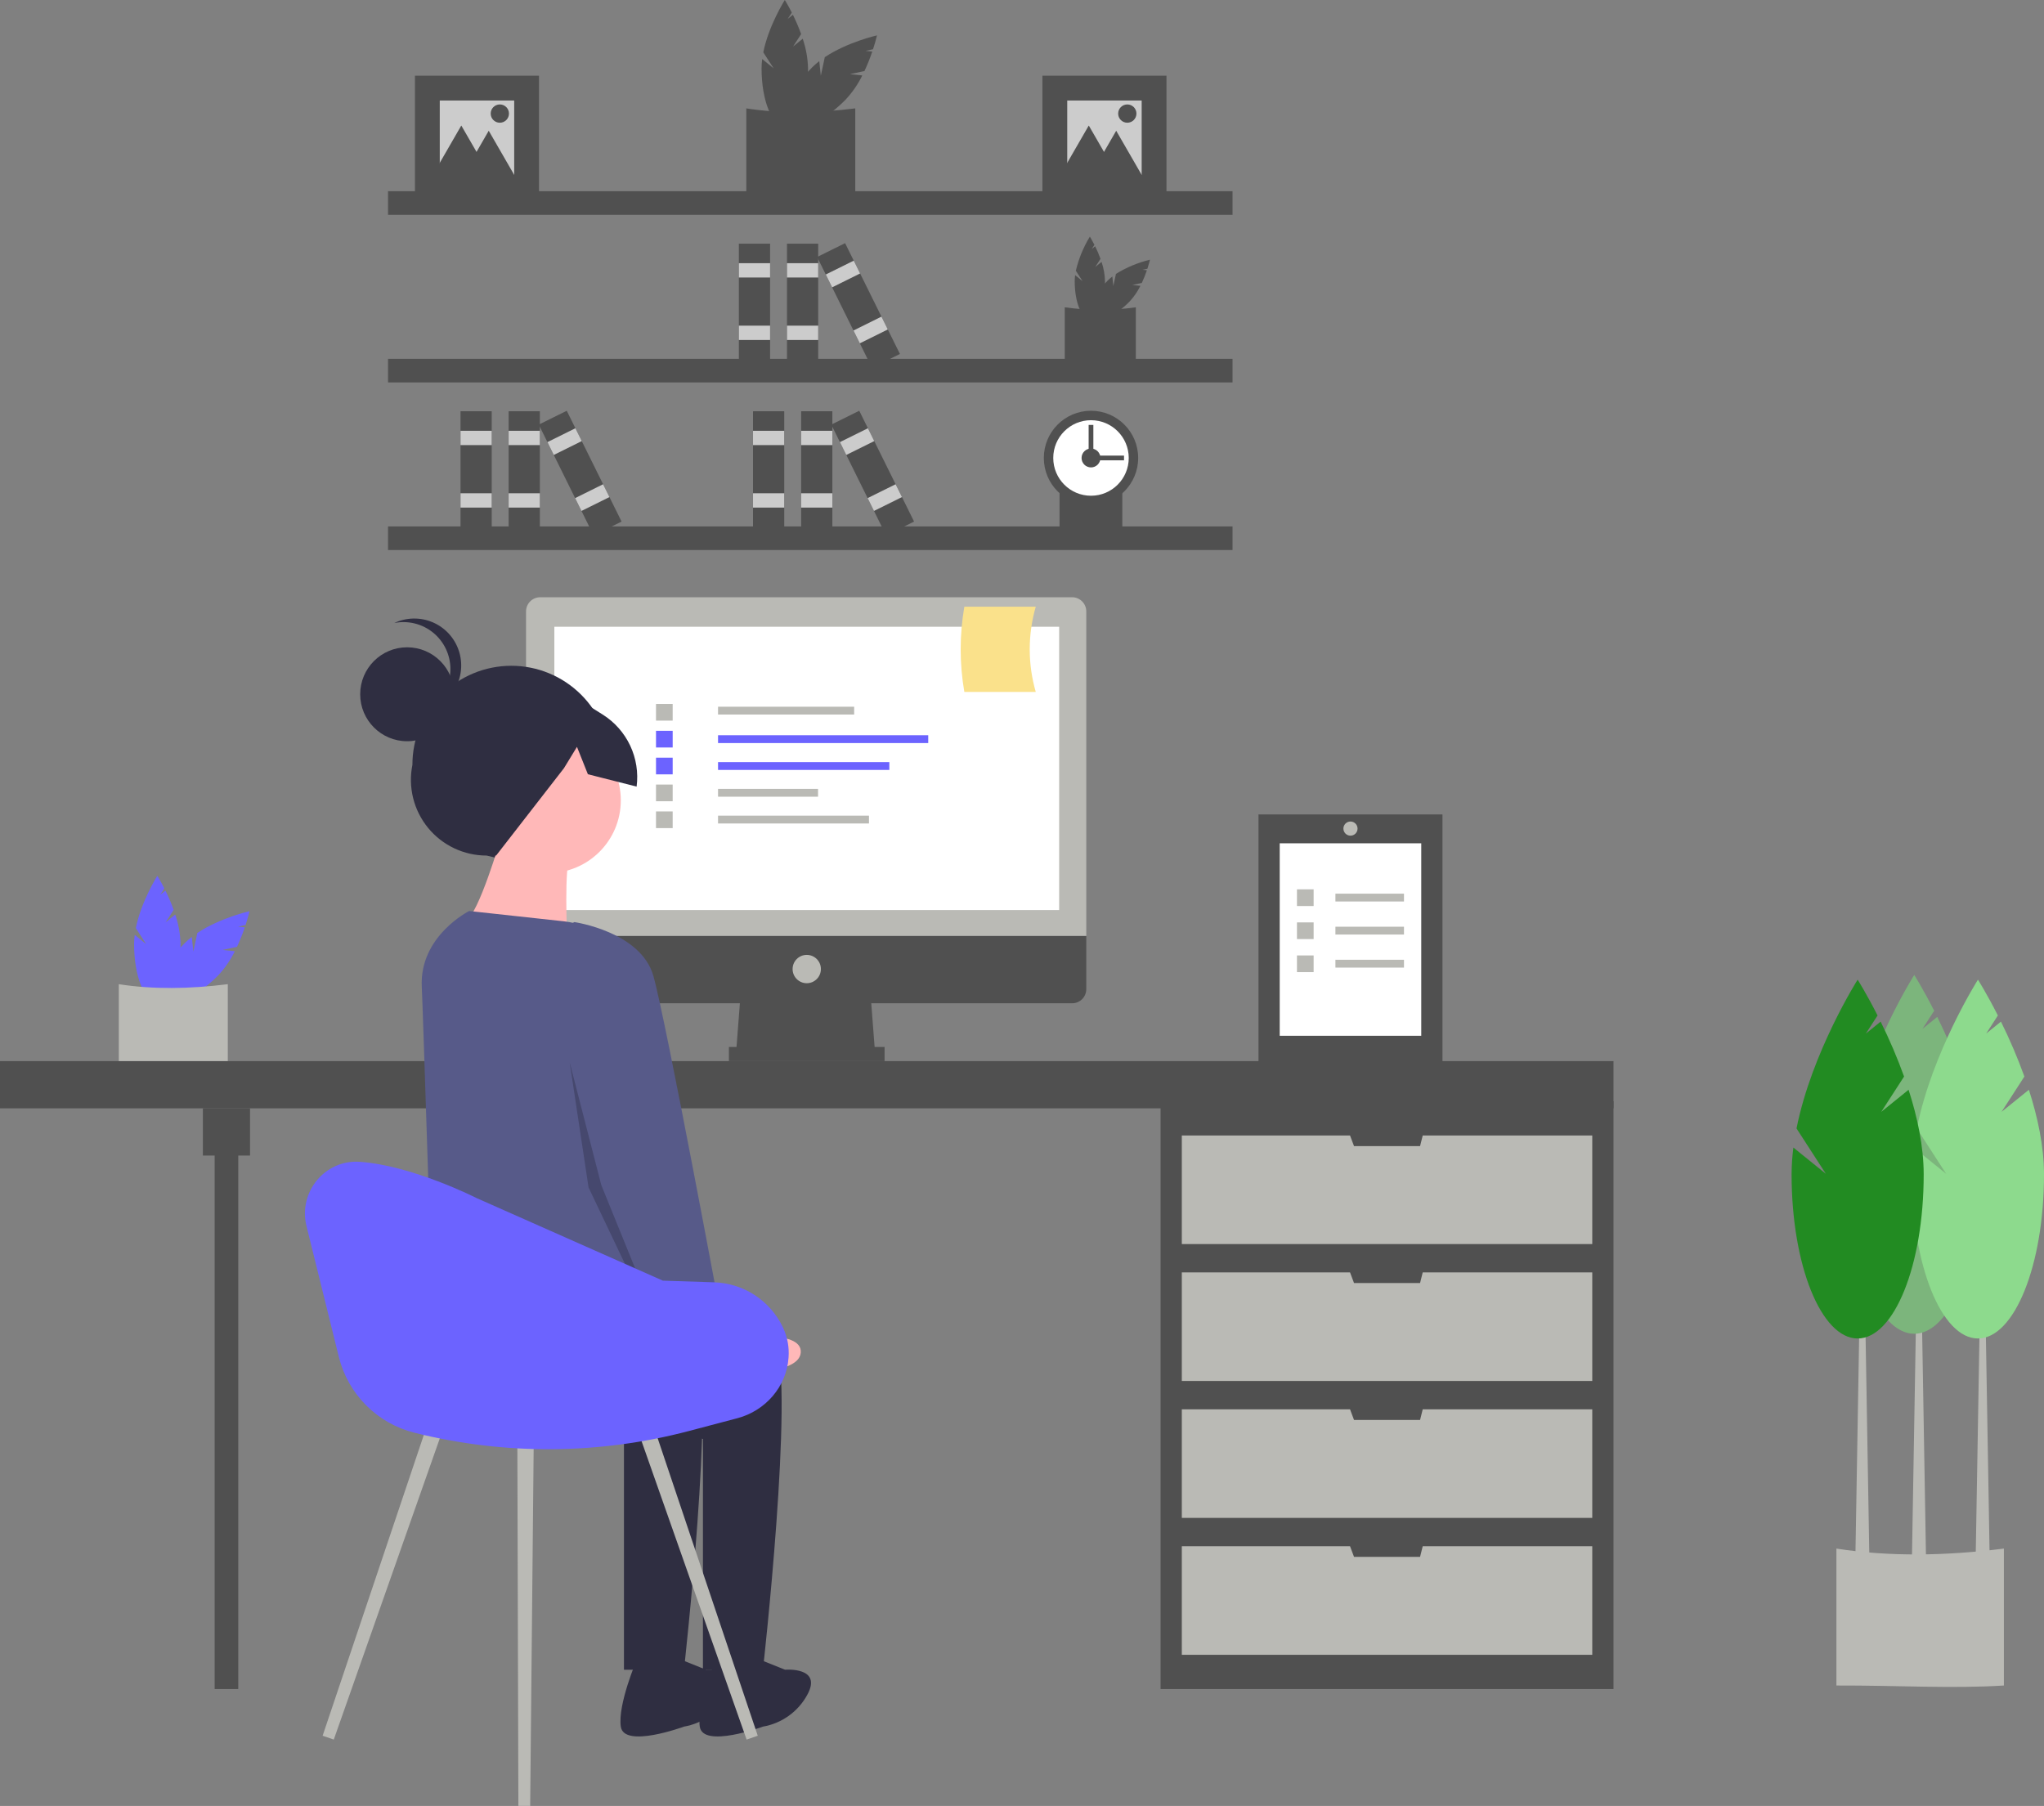 <svg width="438" height="387" viewBox="0 0 438 387" fill="none" xmlns="http://www.w3.org/2000/svg">
<rect x="0" y="0" width="438" height="387" fill="#808080" stroke="none"/>
<g clip-path="url(#clip0_267_170)">
<path d="M169.95 9.966L171.672 7.302C171.161 5.89 170.571 4.508 169.905 3.162L168.791 4.063L169.673 2.699C168.833 1.043 168.171 0 168.171 0C168.171 0 164.717 5.447 163.563 11.215L165.773 14.633L163.327 12.655C163.239 13.327 163.195 14.004 163.192 14.681C163.192 21.512 165.422 27.049 168.171 27.049C170.921 27.049 173.15 21.512 173.15 14.681C173.099 12.508 172.715 10.356 172.011 8.299L169.95 9.966Z" fill="#505050"/>
<path d="M182.14 15.887L185.24 15.223C185.877 13.863 186.436 12.468 186.915 11.045L185.492 10.894L187.079 10.553C187.655 8.788 187.924 7.582 187.924 7.582C187.924 7.582 181.633 8.99 176.742 12.252L175.889 16.233L175.556 13.103C175.02 13.516 174.51 13.963 174.03 14.44C169.204 19.27 166.868 24.763 168.812 26.709C170.756 28.655 176.245 26.317 181.071 21.487C182.57 19.914 183.82 18.12 184.775 16.168L182.14 15.887Z" fill="#505050"/>
<path d="M183.273 42.319C176.084 42.779 168.252 42.292 159.919 42.319V23.226C167.261 24.37 175.091 24.253 183.273 23.226V42.319Z" fill="#505050"/>
<path d="M234.701 57.206L235.824 55.469C235.491 54.548 235.106 53.647 234.671 52.77L233.945 53.357L234.52 52.467C233.972 51.388 233.541 50.707 233.541 50.707C232.157 52.97 231.143 55.439 230.536 58.021L231.977 60.25L230.381 58.96C230.325 59.399 230.295 59.84 230.294 60.282C230.294 64.736 231.748 68.347 233.541 68.347C235.334 68.347 236.788 64.736 236.788 60.282C236.754 58.864 236.504 57.461 236.045 56.12L234.701 57.206Z" fill="#505050"/>
<path d="M242.65 61.068L244.672 60.635C245.087 59.748 245.452 58.838 245.764 57.91L244.836 57.811L245.871 57.59C246.246 56.438 246.422 55.652 246.422 55.652C243.845 56.273 241.383 57.301 239.13 58.697L238.574 61.293L238.357 59.252C238.007 59.522 237.675 59.813 237.361 60.124C234.214 63.274 232.69 66.856 233.958 68.126C235.226 69.394 238.806 67.87 241.953 64.72C242.931 63.694 243.745 62.524 244.369 61.251L242.65 61.068Z" fill="#505050"/>
<path d="M243.389 78.305C238.701 78.605 233.593 78.288 228.159 78.305V65.854C233.211 66.562 238.337 66.562 243.389 65.854V78.305Z" fill="#505050"/>
<path d="M240.494 115.205C236.355 115.47 231.844 115.19 227.046 115.205V104.211C231.507 104.836 236.033 104.836 240.494 104.211V115.205Z" fill="#505050"/>
<path d="M264.114 40.976H83.151V46.035H264.114V40.976Z" fill="#505050"/>
<path d="M264.114 76.893H83.151V81.952H264.114V76.893Z" fill="#505050"/>
<path d="M264.114 112.811H83.151V117.869H264.114V112.811Z" fill="#505050"/>
<path d="M233.785 108.258C239.369 108.258 243.895 103.728 243.895 98.14C243.895 92.552 239.369 88.023 233.785 88.023C228.202 88.023 223.676 92.552 223.676 98.14C223.676 103.728 228.202 108.258 233.785 108.258Z" fill="#505050"/>
<path d="M233.785 106.234C238.252 106.234 241.873 102.61 241.873 98.14C241.873 93.67 238.252 90.046 233.785 90.046C229.318 90.046 225.697 93.67 225.697 98.14C225.697 102.61 229.318 106.234 233.785 106.234Z" fill="white"/>
<path d="M233.786 100.164C234.902 100.164 235.808 99.258 235.808 98.14C235.808 97.022 234.902 96.117 233.786 96.117C232.669 96.117 231.764 97.022 231.764 98.14C231.764 99.258 232.669 100.164 233.786 100.164Z" fill="#505050"/>
<path d="M240.862 98.646V97.634H232.775V98.646H240.862Z" fill="#505050"/>
<path d="M233.28 99.152H234.291V91.058H233.28V99.152Z" fill="#505050"/>
<path d="M175.33 52.215H168.641V78.713H175.33V52.215Z" fill="#505050"/>
<path d="M175.33 56.399H168.641V59.467H175.33V56.399Z" fill="#CCCCCC"/>
<path d="M175.33 69.787H168.641V72.856H175.33V69.787Z" fill="#CCCCCC"/>
<path d="M165.018 52.215H158.329V78.713H165.018V52.215Z" fill="#505050"/>
<path d="M165.018 56.399H158.329V59.467H165.018V56.399Z" fill="#CCCCCC"/>
<path d="M165.018 69.787H158.329V72.856H165.018V69.787Z" fill="#CCCCCC"/>
<path d="M181.093 52.105L175.099 55.076L186.846 78.823L192.841 75.853L181.093 52.105Z" fill="#505050"/>
<path d="M182.949 55.855L176.954 58.825L178.314 61.575L184.309 58.605L182.949 55.855Z" fill="#CCCCCC"/>
<path d="M188.884 67.853L182.89 70.824L184.25 73.573L190.245 70.603L188.884 67.853Z" fill="#CCCCCC"/>
<path d="M115.683 88.132H108.994V114.63H115.683V88.132Z" fill="#505050"/>
<path d="M115.683 92.316H108.994V95.384H115.683V92.316Z" fill="#CCCCCC"/>
<path d="M115.683 105.705H108.994V108.773H115.683V105.705Z" fill="#CCCCCC"/>
<path d="M105.371 88.132H98.682V114.63H105.371V88.132Z" fill="#505050"/>
<path d="M105.371 92.316H98.682V95.384H105.371V92.316Z" fill="#CCCCCC"/>
<path d="M105.371 105.705H98.682V108.773H105.371V105.705Z" fill="#CCCCCC"/>
<path d="M121.447 88.023L115.452 90.993L127.2 114.74L133.195 111.77L121.447 88.023Z" fill="#505050"/>
<path d="M123.301 91.772L117.307 94.742L118.667 97.492L124.662 94.522L123.301 91.772Z" fill="#CCCCCC"/>
<path d="M129.237 103.771L123.242 106.741L124.602 109.491L130.597 106.52L129.237 103.771Z" fill="#CCCCCC"/>
<path d="M178.363 88.132H171.674V114.63H178.363V88.132Z" fill="#505050"/>
<path d="M178.363 92.316H171.674V95.384H178.363V92.316Z" fill="#CCCCCC"/>
<path d="M178.363 105.705H171.674V108.773H178.363V105.705Z" fill="#CCCCCC"/>
<path d="M168.05 88.132H161.361V114.63H168.05V88.132Z" fill="#505050"/>
<path d="M168.05 92.316H161.361V95.384H168.05V92.316Z" fill="#CCCCCC"/>
<path d="M168.05 105.705H161.361V108.773H168.05V105.705Z" fill="#CCCCCC"/>
<path d="M184.126 88.023L178.132 90.993L189.88 114.74L195.874 111.77L184.126 88.023Z" fill="#505050"/>
<path d="M185.981 91.772L179.986 94.742L181.347 97.492L187.341 94.522L185.981 91.772Z" fill="#CCCCCC"/>
<path d="M191.917 103.771L185.923 106.741L187.283 109.491L193.278 106.52L191.917 103.771Z" fill="#CCCCCC"/>
<path d="M249.96 16.218H223.375V42.824H249.96V16.218Z" fill="#505050"/>
<path d="M244.644 21.539H228.692V37.503H244.644V21.539Z" fill="#CCCCCC"/>
<path d="M233.309 26.898L236.692 32.76L240.074 38.623H233.309H226.545L229.927 32.76L233.309 26.898Z" fill="#505050"/>
<path d="M239.186 28.018L242.569 33.881L245.951 39.743H239.186H232.422L235.804 33.881L239.186 28.018Z" fill="#505050"/>
<path d="M241.565 26.3C242.647 26.3 243.524 25.423 243.524 24.34C243.524 23.257 242.647 22.38 241.565 22.38C240.483 22.38 239.606 23.257 239.606 24.34C239.606 25.423 240.483 26.3 241.565 26.3Z" fill="#505050"/>
<path d="M115.502 16.218H88.917V42.824H115.502V16.218Z" fill="#505050"/>
<path d="M110.186 21.539H94.234V37.503H110.186V21.539Z" fill="#CCCCCC"/>
<path d="M98.851 26.898L102.233 32.76L105.616 38.623H98.851H92.087L95.469 32.76L98.851 26.898Z" fill="#505050"/>
<path d="M104.728 28.018L108.11 33.881L111.492 39.743H104.728H97.964L101.346 33.881L104.728 28.018Z" fill="#505050"/>
<path d="M107.107 26.3C108.189 26.3 109.066 25.423 109.066 24.34C109.066 23.257 108.189 22.38 107.107 22.38C106.025 22.38 105.148 23.257 105.148 24.34C105.148 25.423 106.025 26.3 107.107 26.3Z" fill="#505050"/>
<path d="M35.492 197.646L37.214 194.982C36.703 193.57 36.113 192.188 35.447 190.843L34.333 191.743L35.215 190.379C34.375 188.723 33.713 187.68 33.713 187.68C33.713 187.68 30.259 193.128 29.105 198.895L31.315 202.313L28.869 200.336C28.782 201.008 28.737 201.684 28.734 202.362C28.734 209.192 30.963 214.73 33.713 214.73C36.463 214.73 38.692 209.192 38.692 202.362C38.641 200.189 38.257 198.036 37.553 195.979L35.492 197.646Z" fill="#6C63FF"/>
<path d="M47.682 203.568L50.782 202.903C51.419 201.543 51.978 200.148 52.457 198.726L51.034 198.574L52.621 198.234C53.197 196.468 53.466 195.263 53.466 195.263C53.466 195.263 47.175 196.67 42.284 199.932L41.431 203.913L41.099 200.783C40.562 201.196 40.052 201.643 39.572 202.121C34.746 206.951 32.41 212.444 34.354 214.39C36.298 216.336 41.787 213.997 46.613 209.167C48.112 207.594 49.361 205.8 50.317 203.848L47.682 203.568Z" fill="#6C63FF"/>
<path d="M48.815 229.999C41.626 230.459 33.794 229.972 25.461 229.999V210.906C32.803 212.05 40.633 211.933 48.815 210.906V229.999Z" fill="#BABAB5"/>
<path d="M345.75 235.992H248.697V361.955H345.75V235.992Z" fill="#505050"/>
<path d="M51.054 242.568H45.999V361.955H51.054V242.568Z" fill="#505050"/>
<path d="M345.75 227.392H0V237.509H345.75V227.392Z" fill="#505050"/>
<path d="M53.581 237.509H43.472V247.627H53.581V237.509Z" fill="#505050"/>
<path d="M304.869 243.327L304.3 245.603H290.146L289.293 243.327H253.246V266.597H341.2V243.327H304.869Z" fill="#BABAB5"/>
<path d="M304.869 272.668L304.3 274.944H290.146L289.293 272.668H253.246V295.938H341.2V272.668H304.869Z" fill="#BABAB5"/>
<path d="M304.869 302.009L304.3 304.285H290.146L289.293 302.009H253.246V325.279H341.2V302.009H304.869Z" fill="#BABAB5"/>
<path d="M304.869 331.35L304.3 333.626H290.146L289.293 331.35H253.246V354.62H341.2V331.35H304.869Z" fill="#BABAB5"/>
<path d="M187.533 225.874H157.71L158.721 212.721H186.522L187.533 225.874Z" fill="#505050"/>
<path d="M189.556 224.356H156.194V227.392H189.556V224.356Z" fill="#505050"/>
<path d="M229.742 127.987H115.756C114.951 127.987 114.18 128.307 113.611 128.876C113.042 129.445 112.723 130.217 112.723 131.022V200.58H232.775V131.022C232.775 130.217 232.455 129.445 231.886 128.876C231.318 128.307 230.546 127.987 229.742 127.987Z" fill="#BABAB5"/>
<path d="M112.723 200.58V211.962C112.723 212.767 113.042 213.539 113.611 214.109C114.18 214.678 114.951 214.998 115.756 214.998H229.742C230.546 214.998 231.318 214.678 231.886 214.109C232.455 213.539 232.775 212.767 232.775 211.962V200.58H112.723Z" fill="#505050"/>
<path d="M226.961 134.31H118.788V195.016H226.961V134.31Z" fill="white"/>
<path d="M172.875 210.698C174.55 210.698 175.908 209.339 175.908 207.662C175.908 205.986 174.55 204.627 172.875 204.627C171.2 204.627 169.842 205.986 169.842 207.662C169.842 209.339 171.2 210.698 172.875 210.698Z" fill="#BABAB5"/>
<path d="M429.407 361.196C418.36 361.903 406.323 361.155 393.518 361.196V331.855C404.801 333.613 416.834 333.433 429.407 331.855V361.196Z" fill="#BABAB5"/>
<path d="M412.726 334.49H409.693L410.705 275.197H411.715L412.726 334.49Z" fill="#BABAB5"/>
<path d="M426.374 334.891H423.341L424.352 275.598H425.363L426.374 334.891Z" fill="#BABAB5"/>
<path d="M400.595 334.891H397.562L398.573 275.598H399.583L400.595 334.891Z" fill="#BABAB5"/>
<path d="M415.253 237.256L420.149 229.684C418.697 225.67 417.02 221.741 415.126 217.917L411.96 220.476L414.467 216.599C412.078 211.892 410.198 208.927 410.198 208.927C410.198 208.927 400.379 224.412 397.099 240.808L403.382 250.525L396.426 244.903C396.179 246.813 396.051 248.736 396.045 250.662C396.045 270.079 402.382 285.82 410.198 285.82C418.015 285.82 424.352 270.079 424.352 250.662C424.352 244.642 422.991 238.345 421.114 232.519L415.253 237.256Z" fill="#7CB57C"/>
<path d="M428.902 238.268L433.798 230.696C432.346 226.682 430.669 222.753 428.775 218.928L425.609 221.487L428.116 217.61C425.727 212.904 423.847 209.939 423.847 209.939C423.847 209.939 414.028 225.424 410.747 241.819L417.03 251.537L410.075 245.914C409.827 247.824 409.7 249.748 409.693 251.674C409.693 271.091 416.03 286.832 423.847 286.832C431.664 286.832 438 271.091 438 251.674C438 245.654 436.64 239.356 434.762 233.531L428.902 238.268Z" fill="#8DDA8D"/>
<path d="M403.121 238.268L408.017 230.696C406.565 226.682 404.888 222.753 402.994 218.928L399.829 221.487L402.335 217.61C399.946 212.904 398.067 209.939 398.067 209.939C398.067 209.939 388.248 225.424 384.967 241.819L391.25 251.537L384.295 245.914C384.047 247.824 383.919 249.748 383.913 251.674C383.913 271.091 390.25 286.832 398.067 286.832C405.883 286.832 412.22 271.091 412.22 251.674C412.22 245.654 410.859 239.356 408.982 233.531L403.121 238.268Z" fill="#228B22"/>
<path d="M183.034 151.446H153.867V153.122H183.034V151.446Z" fill="#BABAB5"/>
<path d="M198.907 157.558H153.867V159.234H198.907V157.558Z" fill="#6C63FF"/>
<path d="M190.574 163.316H153.867V164.992H190.574V163.316Z" fill="#6C63FF"/>
<path d="M175.296 169.053H153.867V170.729H175.296V169.053Z" fill="#BABAB5"/>
<path d="M186.209 174.79H153.867V176.466H186.209V174.79Z" fill="#BABAB5"/>
<path d="M144.145 150.85H140.573V154.424H144.145V150.85Z" fill="#BABAB5"/>
<path d="M144.145 156.609H140.573V160.183H144.145V156.609Z" fill="#6C63FF"/>
<path d="M144.145 162.367H140.573V165.941H144.145V162.367Z" fill="#6C63FF"/>
<path d="M144.145 168.126H140.573V171.7H144.145V168.126Z" fill="#BABAB5"/>
<path d="M144.145 173.884H140.573V177.458H144.145V173.884Z" fill="#BABAB5"/>
<path d="M221.949 148.274H206.644C205.599 142.231 205.599 136.053 206.644 130.01H221.949C220.225 135.976 220.225 142.308 221.949 148.274Z" fill="#FAE18B"/>
<path d="M110.581 184.878L104.284 183.342C101.881 183.345 99.508 182.814 97.335 181.786C95.163 180.758 93.246 179.26 91.723 177.4C90.201 175.539 89.11 173.364 88.531 171.03C87.952 168.696 87.898 166.263 88.374 163.906V163.906C88.367 158.282 90.592 152.885 94.561 148.903C98.53 144.922 103.916 142.681 109.536 142.674H109.536C115.156 142.667 120.548 144.894 124.527 148.866C128.505 152.837 130.744 158.228 130.751 163.852V163.852C134.322 176.286 123.14 187.942 110.581 184.878Z" fill="#2F2E41"/>
<path d="M117.459 187.095C126.057 187.095 133.028 180.119 133.028 171.514C133.028 162.909 126.057 155.933 117.459 155.933C108.86 155.933 101.89 162.909 101.89 171.514C101.89 180.119 108.86 187.095 117.459 187.095Z" fill="#FFB8B8"/>
<path d="M107.305 179.643C107.305 179.643 102.567 195.902 99.859 197.257C97.152 198.612 121.521 200.644 121.521 200.644C121.521 200.644 120.844 185.063 122.198 183.708C123.551 182.353 107.305 179.643 107.305 179.643Z" fill="#FFB8B8"/>
<path d="M131.674 279.905C131.674 279.905 162.136 277.195 166.197 287.357C170.259 297.519 163.489 357.811 163.489 357.811H150.628V308.358C150.628 308.358 95.789 292.758 95.789 287.338C95.789 281.919 131.674 279.905 131.674 279.905Z" fill="#2F2E41"/>
<path d="M161.459 355.101L168.228 357.811C168.228 357.811 176.351 357.134 172.966 363.231C171.997 365.001 170.642 366.529 169.001 367.702C167.361 368.875 165.476 369.662 163.489 370.005C163.489 370.005 150.628 374.747 149.951 370.005C149.274 365.263 153.336 355.779 153.336 355.779L161.459 355.101Z" fill="#2F2E41"/>
<path d="M114.751 279.905C114.751 279.905 145.213 277.195 149.274 287.357C153.335 297.519 146.566 357.811 146.566 357.811H133.705V308.358C133.705 308.358 94.778 299.334 94.778 293.915C94.778 291.368 92.125 278.429 96.8 275.703C102.076 272.626 114.751 279.905 114.751 279.905Z" fill="#2F2E41"/>
<path d="M144.536 355.101L151.305 357.811C151.305 357.811 159.428 357.134 156.043 363.231C155.075 365.001 153.719 366.529 152.078 367.702C150.438 368.875 148.554 369.662 146.567 370.005C146.567 370.005 133.705 374.747 133.028 370.005C132.351 365.263 136.413 355.779 136.413 355.779L144.536 355.101Z" fill="#2F2E41"/>
<path d="M100.536 195.225L120.879 197.438C124.019 197.779 126.97 199.105 129.312 201.225C131.654 203.346 133.266 206.152 133.919 209.245L141.828 246.71C141.828 246.71 144.536 283.97 139.12 286.002C133.705 288.034 126.259 277.873 116.105 279.228C105.952 280.583 92.752 283.631 92.752 283.631C92.752 283.631 90.656 216.938 90.382 211.483C89.837 200.578 100.536 195.225 100.536 195.225Z" fill="#575A89"/>
<path d="M148.723 281.841L157.074 286.763C157.074 286.763 172.057 284.612 171.589 289.882C171.121 295.152 154.767 294.134 154.767 294.134L144.702 287.927L148.723 281.841Z" fill="#FFB8B8"/>
<path d="M87.24 158.842C92.794 158.842 97.297 154.335 97.297 148.777C97.297 143.218 92.794 138.712 87.24 138.712C81.685 138.712 77.183 143.218 77.183 148.777C77.183 154.335 81.685 158.842 87.24 158.842Z" fill="#2F2E41"/>
<path d="M96.519 143.366C96.517 141.877 96.186 140.407 95.548 139.062C94.911 137.717 93.983 136.53 92.831 135.588C91.68 134.645 90.334 133.97 88.89 133.611C87.446 133.252 85.941 133.218 84.482 133.512C85.769 132.903 87.171 132.575 88.593 132.549C90.016 132.523 91.429 132.8 92.737 133.361C94.045 133.922 95.219 134.754 96.182 135.804C97.144 136.853 97.873 138.095 98.32 139.447C98.768 140.799 98.923 142.231 98.776 143.648C98.629 145.064 98.183 146.434 97.467 147.665C96.752 148.896 95.783 149.961 94.625 150.79C93.468 151.619 92.148 152.192 90.752 152.472C92.478 151.658 93.936 150.37 94.957 148.757C95.978 147.145 96.52 145.275 96.519 143.366V143.366Z" fill="#2F2E41"/>
<path d="M105.146 149.074L118.705 146.576L129.131 153.116C131.695 154.724 133.744 157.034 135.035 159.772C136.327 162.51 136.806 165.561 136.417 168.564L125.975 165.915L123.636 160.047L120.851 164.615L106.29 183.369L98.114 178.159L90.825 166.728L105.146 149.074Z" fill="#2F2E41"/>
<path d="M116.312 200.987L123.081 197.6C123.081 197.6 137.296 199.632 140.004 209.117C142.711 218.601 154.896 284.313 154.896 284.313L143.388 289.733L127.142 249.763L116.312 200.987Z" fill="#575A89"/>
<path opacity="0.2" d="M122.074 227.645L128.849 253.962L140.863 283.52L140.447 284.543L126.118 254.456L122.074 227.645Z" fill="black"/>
<path d="M71.524 372.782L69.135 371.958L92.28 303.158L95.625 304.311L71.524 372.782Z" fill="#BABAB5"/>
<path d="M159.987 372.782L162.376 371.958L139.231 303.158L135.886 304.311L159.987 372.782Z" fill="#BABAB5"/>
<path d="M111.08 386.991L113.608 387L114.393 306.574L110.854 306.561L111.08 386.991Z" fill="#BABAB5"/>
<path d="M65.674 262.731L72.606 290.773C73.577 294.7 75.599 298.288 78.454 301.152C81.308 304.016 84.889 306.047 88.81 307.029H88.81C108.145 311.866 128.387 311.735 147.657 306.649L158.008 303.917C164.022 302.33 168.545 297.16 168.973 290.95C169.146 288.755 168.749 286.552 167.82 284.556C167.779 284.47 167.739 284.384 167.698 284.3C166.348 281.525 164.265 279.172 161.676 277.496C159.086 275.821 156.088 274.885 153.005 274.792L142.04 274.438L102.107 256.732C102.107 256.732 88.373 249.751 77.082 248.969C69.626 248.453 63.879 255.47 65.674 262.731Z" fill="#6C63FF"/>
<path d="M309.102 174.528H269.675V228.151H309.102V174.528Z" fill="#505050"/>
<path d="M304.553 180.715H274.224V221.963H304.553V180.715Z" fill="white"/>
<path d="M300.855 191.509H286.16V193.185H300.855V191.509Z" fill="#BABAB5"/>
<path d="M281.493 190.582H277.922V194.156H281.493V190.582Z" fill="#BABAB5"/>
<path d="M300.855 198.591H286.16V200.267H300.855V198.591Z" fill="#BABAB5"/>
<path d="M281.493 197.664H277.922V201.238H281.493V197.664Z" fill="#BABAB5"/>
<path d="M300.855 205.674H286.16V207.349H300.855V205.674Z" fill="#BABAB5"/>
<path d="M281.493 204.746H277.922V208.32H281.493V204.746Z" fill="#BABAB5"/>
<path d="M290.905 177.563C290.905 176.725 290.226 176.045 289.389 176.045C288.551 176.045 287.872 176.725 287.872 177.563C287.872 178.401 288.551 179.08 289.389 179.08C290.226 179.08 290.905 178.401 290.905 177.563Z" fill="#BABAB5"/>
</g>
<defs>
<clipPath id="clip0_267_170">
<rect width="438" height="387" fill="white"/>
</clipPath>
</defs>
</svg>
